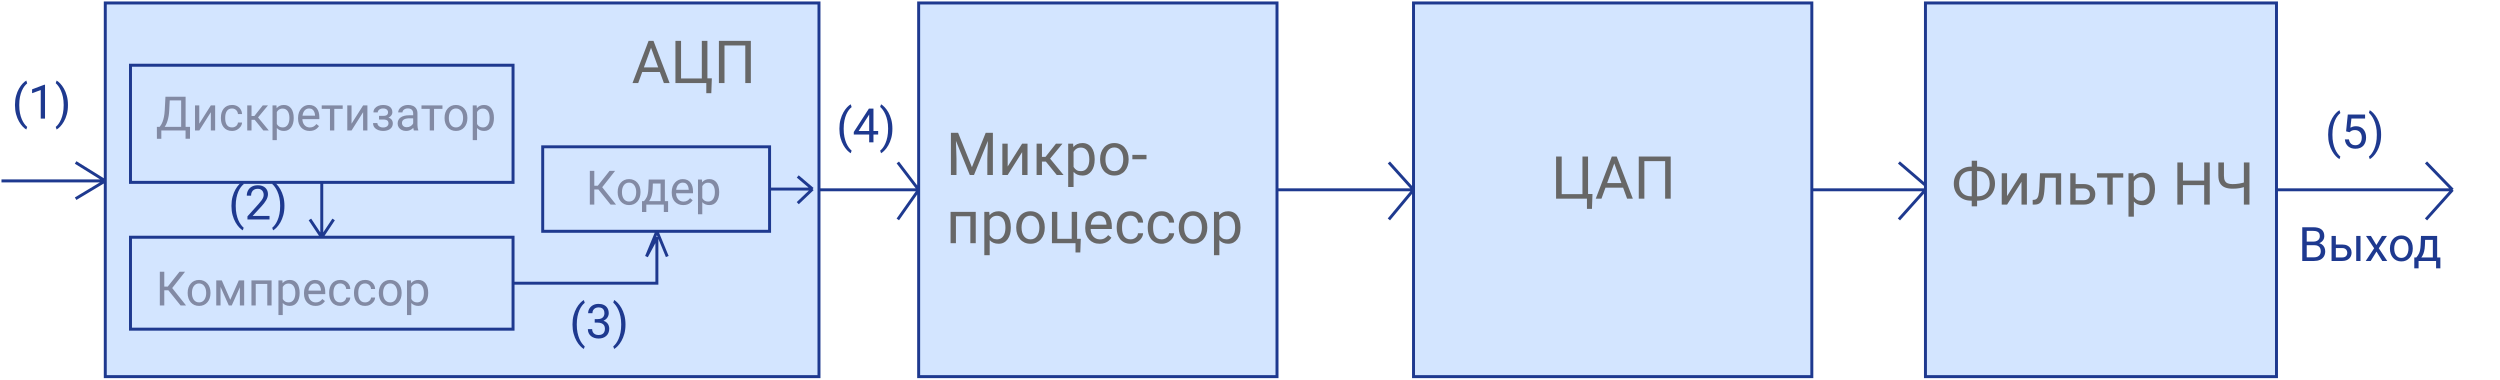<svg width="843" height="128" viewBox="0 0 843 128" fill="none" xmlns="http://www.w3.org/2000/svg">
<path d="M35.5 61V1H201.402H276.16V64H309.771V1H430.607V64H476.639V1H610.949V64H649.262V62.463V1H767.631V64V127H649.262V64H610.949V127H476.639V64H430.607V127H309.771V64H276.16V127H35.5V61Z" fill="#D3E5FF"/>
<path d="M35.5 61V1H201.402H276.16V64M35.5 61V127H276.16V64M35.5 61H0.5M35.5 61L25.5 54.781M35.5 61L25.5 67M276.16 64H309.771M309.771 64V1H430.607V64M309.771 64V127H430.607V64M309.771 64L302.738 54.781M309.771 64L302.738 73.988M430.607 64H476.639M476.639 64V1H610.949V64M476.639 64V127H610.949V64M476.639 64L468.328 54.781M476.639 64L468.328 73.988M610.949 64H649.262M649.262 64V127H767.631V64M649.262 64V62.463M649.262 64L640.312 73.988M767.631 64V1H649.262V62.463M767.631 64H827M827 64L818.049 54.781M827 64L818.049 73.988M640.312 54.781L649.262 62.463" stroke="#1E398F"/>
<path d="M5.047 35.453V35.375C5.047 34.24 5.174 33.214 5.43 32.297C5.685 31.375 6.01 30.568 6.406 29.875C6.802 29.182 7.219 28.609 7.656 28.156C8.094 27.698 8.497 27.367 8.867 27.164L9.172 28.117C8.865 28.352 8.552 28.674 8.234 29.086C7.922 29.497 7.633 30.003 7.367 30.602C7.107 31.201 6.896 31.896 6.734 32.688C6.573 33.479 6.492 34.37 6.492 35.359V35.469C6.492 36.458 6.573 37.352 6.734 38.148C6.896 38.94 7.107 39.638 7.367 40.242C7.633 40.846 7.922 41.359 8.234 41.781C8.552 42.208 8.865 42.547 9.172 42.797L8.867 43.672C8.497 43.469 8.094 43.138 7.656 42.68C7.219 42.227 6.802 41.654 6.406 40.961C6.01 40.273 5.685 39.469 5.43 38.547C5.174 37.625 5.047 36.594 5.047 35.453ZM15.18 28.562V40H13.734V30.367L10.82 31.43V30.125L14.953 28.562H15.18ZM22.914 35.375V35.453C22.914 36.594 22.787 37.625 22.531 38.547C22.276 39.469 21.951 40.273 21.555 40.961C21.159 41.654 20.742 42.227 20.305 42.68C19.867 43.138 19.463 43.469 19.094 43.672L18.789 42.797C19.096 42.562 19.406 42.234 19.719 41.812C20.031 41.396 20.32 40.88 20.586 40.266C20.852 39.656 21.065 38.953 21.227 38.156C21.388 37.354 21.469 36.458 21.469 35.469V35.359C21.469 34.37 21.383 33.477 21.211 32.68C21.039 31.878 20.815 31.172 20.539 30.562C20.268 29.953 19.977 29.44 19.664 29.023C19.357 28.602 19.065 28.276 18.789 28.047L19.094 27.164C19.463 27.367 19.867 27.698 20.305 28.156C20.742 28.609 21.159 29.182 21.555 29.875C21.951 30.568 22.276 31.375 22.531 32.297C22.787 33.214 22.914 34.24 22.914 35.375Z" fill="#1E398F"/>
<path d="M219.914 15.041L215.207 28H213.283L218.703 13.781H219.943L219.914 15.041ZM223.859 28L219.143 15.041L219.113 13.781H220.354L225.793 28H223.859ZM223.615 22.736V24.279H215.627V22.736H223.615ZM240.031 26.418L239.855 31.428H238.166V28H236.77V26.418H240.031ZM227.756 28V13.781H229.65V26.467H236.652V13.781H238.537V28H227.756ZM253.186 13.781V28H251.311V15.324H244.299V28H242.414V13.781H253.186Z" fill="#676767"/>
<path d="M62.766 42.773V44H54.156V42.773H62.766ZM54.398 42.773V46.797H52.906L52.898 42.773H54.398ZM64.078 42.773L64.062 46.789H62.57V42.773H64.078ZM61.289 32.625V33.859H56.305V32.625H61.289ZM62.586 32.625V44H61.086V32.625H62.586ZM55.789 32.625H57.297L57.062 37.203C57.031 37.891 56.966 38.526 56.867 39.109C56.768 39.688 56.646 40.216 56.5 40.695C56.354 41.175 56.188 41.604 56 41.984C55.812 42.359 55.612 42.685 55.398 42.961C55.185 43.232 54.961 43.456 54.727 43.633C54.497 43.805 54.266 43.927 54.031 44H53.344V42.773H53.828C53.964 42.628 54.117 42.417 54.289 42.141C54.466 41.865 54.641 41.508 54.812 41.07C54.99 40.628 55.143 40.089 55.273 39.453C55.409 38.818 55.5 38.068 55.547 37.203L55.789 32.625ZM67.195 41.711L71.094 35.547H72.547V44H71.094V37.836L67.195 44H65.758V35.547H67.195V41.711ZM78.25 42.969C78.594 42.969 78.912 42.898 79.203 42.758C79.495 42.617 79.734 42.425 79.922 42.18C80.109 41.93 80.216 41.646 80.242 41.328H81.617C81.591 41.828 81.422 42.294 81.109 42.727C80.802 43.154 80.398 43.5 79.898 43.766C79.398 44.026 78.849 44.156 78.25 44.156C77.615 44.156 77.06 44.044 76.586 43.82C76.117 43.596 75.727 43.289 75.414 42.898C75.107 42.508 74.875 42.06 74.719 41.555C74.568 41.044 74.492 40.505 74.492 39.938V39.609C74.492 39.042 74.568 38.505 74.719 38C74.875 37.49 75.107 37.039 75.414 36.648C75.727 36.258 76.117 35.95 76.586 35.727C77.06 35.503 77.615 35.391 78.25 35.391C78.912 35.391 79.49 35.526 79.984 35.797C80.479 36.062 80.867 36.427 81.148 36.891C81.435 37.349 81.591 37.87 81.617 38.453H80.242C80.216 38.104 80.117 37.789 79.945 37.508C79.779 37.227 79.549 37.003 79.258 36.836C78.971 36.664 78.635 36.578 78.25 36.578C77.807 36.578 77.435 36.667 77.133 36.844C76.836 37.016 76.599 37.25 76.422 37.547C76.25 37.839 76.125 38.164 76.047 38.523C75.974 38.878 75.938 39.24 75.938 39.609V39.938C75.938 40.307 75.974 40.672 76.047 41.031C76.12 41.391 76.242 41.716 76.414 42.008C76.591 42.3 76.828 42.534 77.125 42.711C77.427 42.883 77.802 42.969 78.25 42.969ZM84.812 35.547V44H83.367V35.547H84.812ZM90.359 35.547L86.352 40.391H84.328L84.109 39.125H85.766L88.602 35.547H90.359ZM88.805 44L85.695 40.172L86.625 39.125L90.641 44H88.805ZM93.344 37.172V47.25H91.891V35.547H93.219L93.344 37.172ZM99.039 39.703V39.867C99.039 40.482 98.966 41.052 98.82 41.578C98.674 42.099 98.461 42.552 98.18 42.938C97.904 43.323 97.562 43.622 97.156 43.836C96.75 44.05 96.284 44.156 95.758 44.156C95.221 44.156 94.747 44.068 94.336 43.891C93.924 43.714 93.576 43.456 93.289 43.117C93.003 42.779 92.773 42.372 92.602 41.898C92.435 41.425 92.32 40.891 92.258 40.297V39.422C92.32 38.797 92.438 38.237 92.609 37.742C92.781 37.247 93.008 36.825 93.289 36.477C93.576 36.122 93.922 35.854 94.328 35.672C94.734 35.484 95.203 35.391 95.734 35.391C96.266 35.391 96.737 35.495 97.148 35.703C97.56 35.906 97.906 36.198 98.188 36.578C98.469 36.958 98.68 37.414 98.82 37.945C98.966 38.471 99.039 39.057 99.039 39.703ZM97.586 39.867V39.703C97.586 39.281 97.542 38.885 97.453 38.516C97.365 38.141 97.227 37.812 97.039 37.531C96.857 37.245 96.622 37.021 96.336 36.859C96.049 36.693 95.708 36.609 95.312 36.609C94.948 36.609 94.63 36.672 94.359 36.797C94.094 36.922 93.867 37.091 93.68 37.305C93.492 37.513 93.338 37.753 93.219 38.023C93.104 38.289 93.018 38.565 92.961 38.852V40.875C93.065 41.24 93.211 41.583 93.398 41.906C93.586 42.224 93.836 42.482 94.148 42.68C94.461 42.872 94.854 42.969 95.328 42.969C95.719 42.969 96.055 42.888 96.336 42.727C96.622 42.56 96.857 42.333 97.039 42.047C97.227 41.76 97.365 41.432 97.453 41.062C97.542 40.688 97.586 40.289 97.586 39.867ZM104.391 44.156C103.802 44.156 103.268 44.057 102.789 43.859C102.315 43.656 101.906 43.372 101.562 43.008C101.224 42.643 100.964 42.211 100.781 41.711C100.599 41.211 100.508 40.664 100.508 40.07V39.742C100.508 39.055 100.609 38.443 100.812 37.906C101.016 37.365 101.292 36.906 101.641 36.531C101.99 36.156 102.385 35.872 102.828 35.68C103.271 35.487 103.729 35.391 104.203 35.391C104.807 35.391 105.328 35.495 105.766 35.703C106.208 35.911 106.57 36.203 106.852 36.578C107.133 36.948 107.341 37.385 107.477 37.891C107.612 38.391 107.68 38.938 107.68 39.531V40.18H101.367V39H106.234V38.891C106.214 38.516 106.135 38.151 106 37.797C105.87 37.443 105.661 37.151 105.375 36.922C105.089 36.693 104.698 36.578 104.203 36.578C103.875 36.578 103.573 36.648 103.297 36.789C103.021 36.925 102.784 37.128 102.586 37.398C102.388 37.669 102.234 38 102.125 38.391C102.016 38.781 101.961 39.232 101.961 39.742V40.07C101.961 40.471 102.016 40.849 102.125 41.203C102.24 41.552 102.404 41.859 102.617 42.125C102.836 42.391 103.099 42.599 103.406 42.75C103.719 42.901 104.073 42.977 104.469 42.977C104.979 42.977 105.411 42.872 105.766 42.664C106.12 42.456 106.43 42.177 106.695 41.828L107.57 42.523C107.388 42.8 107.156 43.062 106.875 43.312C106.594 43.562 106.247 43.766 105.836 43.922C105.43 44.078 104.948 44.156 104.391 44.156ZM112.719 35.547V44H111.266V35.547H112.719ZM115.555 35.547V36.719H108.484V35.547H115.555ZM118.539 41.711L122.438 35.547H123.891V44H122.438V37.836L118.539 44H117.102V35.547H118.539V41.711ZM129.367 39.961H127.812V39.07H129.25C129.651 39.07 129.969 39.021 130.203 38.922C130.438 38.818 130.604 38.675 130.703 38.492C130.802 38.31 130.852 38.096 130.852 37.852C130.852 37.633 130.794 37.427 130.68 37.234C130.57 37.036 130.393 36.878 130.148 36.758C129.904 36.633 129.576 36.57 129.164 36.57C128.831 36.57 128.529 36.63 128.258 36.75C127.987 36.865 127.771 37.023 127.609 37.227C127.453 37.425 127.375 37.648 127.375 37.898H125.93C125.93 37.383 126.076 36.94 126.367 36.57C126.664 36.195 127.057 35.906 127.547 35.703C128.042 35.5 128.581 35.398 129.164 35.398C129.654 35.398 130.091 35.453 130.477 35.562C130.867 35.667 131.198 35.823 131.469 36.031C131.74 36.234 131.945 36.49 132.086 36.797C132.232 37.099 132.305 37.45 132.305 37.852C132.305 38.138 132.237 38.409 132.102 38.664C131.966 38.919 131.771 39.146 131.516 39.344C131.26 39.536 130.951 39.688 130.586 39.797C130.227 39.906 129.82 39.961 129.367 39.961ZM127.812 39.414H129.367C129.872 39.414 130.318 39.464 130.703 39.562C131.089 39.656 131.411 39.797 131.672 39.984C131.932 40.172 132.128 40.404 132.258 40.68C132.393 40.95 132.461 41.263 132.461 41.617C132.461 42.013 132.38 42.37 132.219 42.688C132.062 43 131.839 43.266 131.547 43.484C131.255 43.703 130.906 43.87 130.5 43.984C130.099 44.099 129.654 44.156 129.164 44.156C128.617 44.156 128.086 44.062 127.57 43.875C127.055 43.688 126.63 43.398 126.297 43.008C125.964 42.612 125.797 42.109 125.797 41.5H127.242C127.242 41.755 127.323 41.997 127.484 42.227C127.646 42.456 127.87 42.641 128.156 42.781C128.448 42.922 128.784 42.992 129.164 42.992C129.57 42.992 129.909 42.93 130.18 42.805C130.451 42.68 130.654 42.513 130.789 42.305C130.93 42.096 131 41.87 131 41.625C131 41.307 130.938 41.052 130.812 40.859C130.688 40.667 130.495 40.526 130.234 40.438C129.979 40.344 129.651 40.297 129.25 40.297H127.812V39.414ZM139.32 42.555V38.203C139.32 37.87 139.253 37.581 139.117 37.336C138.987 37.086 138.789 36.893 138.523 36.758C138.258 36.622 137.93 36.555 137.539 36.555C137.174 36.555 136.854 36.617 136.578 36.742C136.307 36.867 136.094 37.031 135.938 37.234C135.786 37.438 135.711 37.656 135.711 37.891H134.266C134.266 37.589 134.344 37.289 134.5 36.992C134.656 36.695 134.88 36.427 135.172 36.188C135.469 35.943 135.823 35.75 136.234 35.609C136.651 35.464 137.115 35.391 137.625 35.391C138.24 35.391 138.781 35.495 139.25 35.703C139.724 35.911 140.094 36.227 140.359 36.648C140.63 37.065 140.766 37.589 140.766 38.219V42.156C140.766 42.438 140.789 42.737 140.836 43.055C140.888 43.372 140.964 43.646 141.062 43.875V44H139.555C139.482 43.833 139.424 43.612 139.383 43.336C139.341 43.055 139.32 42.794 139.32 42.555ZM139.57 38.875L139.586 39.891H138.125C137.714 39.891 137.346 39.925 137.023 39.992C136.701 40.055 136.43 40.151 136.211 40.281C135.992 40.411 135.826 40.575 135.711 40.773C135.596 40.966 135.539 41.193 135.539 41.453C135.539 41.719 135.599 41.961 135.719 42.18C135.839 42.398 136.018 42.573 136.258 42.703C136.503 42.828 136.802 42.891 137.156 42.891C137.599 42.891 137.99 42.797 138.328 42.609C138.667 42.422 138.935 42.193 139.133 41.922C139.336 41.651 139.445 41.388 139.461 41.133L140.078 41.828C140.042 42.047 139.943 42.289 139.781 42.555C139.62 42.82 139.404 43.075 139.133 43.32C138.867 43.56 138.549 43.76 138.18 43.922C137.815 44.078 137.404 44.156 136.945 44.156C136.372 44.156 135.87 44.044 135.438 43.82C135.01 43.596 134.677 43.297 134.438 42.922C134.203 42.542 134.086 42.117 134.086 41.648C134.086 41.195 134.174 40.797 134.352 40.453C134.529 40.104 134.784 39.815 135.117 39.586C135.451 39.352 135.852 39.175 136.32 39.055C136.789 38.935 137.312 38.875 137.891 38.875H139.57ZM146.359 35.547V44H144.906V35.547H146.359ZM149.195 35.547V36.719H142.125V35.547H149.195ZM149.906 39.867V39.688C149.906 39.078 149.995 38.513 150.172 37.992C150.349 37.466 150.604 37.01 150.938 36.625C151.271 36.234 151.674 35.932 152.148 35.719C152.622 35.5 153.154 35.391 153.742 35.391C154.336 35.391 154.87 35.5 155.344 35.719C155.823 35.932 156.229 36.234 156.562 36.625C156.901 37.01 157.159 37.466 157.336 37.992C157.513 38.513 157.602 39.078 157.602 39.688V39.867C157.602 40.477 157.513 41.042 157.336 41.562C157.159 42.083 156.901 42.539 156.562 42.93C156.229 43.315 155.826 43.617 155.352 43.836C154.883 44.05 154.352 44.156 153.758 44.156C153.164 44.156 152.63 44.05 152.156 43.836C151.682 43.617 151.276 43.315 150.938 42.93C150.604 42.539 150.349 42.083 150.172 41.562C149.995 41.042 149.906 40.477 149.906 39.867ZM151.352 39.688V39.867C151.352 40.289 151.401 40.688 151.5 41.062C151.599 41.432 151.747 41.76 151.945 42.047C152.148 42.333 152.401 42.56 152.703 42.727C153.005 42.888 153.357 42.969 153.758 42.969C154.154 42.969 154.5 42.888 154.797 42.727C155.099 42.56 155.349 42.333 155.547 42.047C155.745 41.76 155.893 41.432 155.992 41.062C156.096 40.688 156.148 40.289 156.148 39.867V39.688C156.148 39.271 156.096 38.878 155.992 38.508C155.893 38.133 155.742 37.802 155.539 37.516C155.341 37.224 155.091 36.995 154.789 36.828C154.492 36.661 154.143 36.578 153.742 36.578C153.346 36.578 152.997 36.661 152.695 36.828C152.398 36.995 152.148 37.224 151.945 37.516C151.747 37.802 151.599 38.133 151.5 38.508C151.401 38.878 151.352 39.271 151.352 39.688ZM160.859 37.172V47.25H159.406V35.547H160.734L160.859 37.172ZM166.555 39.703V39.867C166.555 40.482 166.482 41.052 166.336 41.578C166.19 42.099 165.977 42.552 165.695 42.938C165.419 43.323 165.078 43.622 164.672 43.836C164.266 44.05 163.799 44.156 163.273 44.156C162.737 44.156 162.263 44.068 161.852 43.891C161.44 43.714 161.091 43.456 160.805 43.117C160.518 42.779 160.289 42.372 160.117 41.898C159.951 41.425 159.836 40.891 159.773 40.297V39.422C159.836 38.797 159.953 38.237 160.125 37.742C160.297 37.247 160.523 36.825 160.805 36.477C161.091 36.122 161.438 35.854 161.844 35.672C162.25 35.484 162.719 35.391 163.25 35.391C163.781 35.391 164.253 35.495 164.664 35.703C165.076 35.906 165.422 36.198 165.703 36.578C165.984 36.958 166.195 37.414 166.336 37.945C166.482 38.471 166.555 39.057 166.555 39.703ZM165.102 39.867V39.703C165.102 39.281 165.057 38.885 164.969 38.516C164.88 38.141 164.742 37.812 164.555 37.531C164.372 37.245 164.138 37.021 163.852 36.859C163.565 36.693 163.224 36.609 162.828 36.609C162.464 36.609 162.146 36.672 161.875 36.797C161.609 36.922 161.383 37.091 161.195 37.305C161.008 37.513 160.854 37.753 160.734 38.023C160.62 38.289 160.534 38.565 160.477 38.852V40.875C160.581 41.24 160.727 41.583 160.914 41.906C161.102 42.224 161.352 42.482 161.664 42.68C161.977 42.872 162.37 42.969 162.844 42.969C163.234 42.969 163.57 42.888 163.852 42.727C164.138 42.56 164.372 42.333 164.555 42.047C164.742 41.76 164.88 41.432 164.969 41.062C165.057 40.688 165.102 40.289 165.102 39.867Z" fill="#828AA4"/>
<path d="M55.398 91.625V103H53.891V91.625H55.398ZM62.406 91.625L57.469 97.883H54.797L54.562 96.633H56.57L60.539 91.625H62.406ZM60.891 103L56.617 97.688L57.461 96.367L62.734 103H60.891ZM63.281 98.867V98.688C63.281 98.078 63.37 97.513 63.547 96.992C63.724 96.466 63.979 96.01 64.312 95.625C64.646 95.234 65.049 94.932 65.523 94.719C65.997 94.5 66.529 94.391 67.117 94.391C67.711 94.391 68.245 94.5 68.719 94.719C69.198 94.932 69.604 95.234 69.938 95.625C70.276 96.01 70.534 96.466 70.711 96.992C70.888 97.513 70.977 98.078 70.977 98.688V98.867C70.977 99.477 70.888 100.042 70.711 100.562C70.534 101.083 70.276 101.539 69.938 101.93C69.604 102.315 69.201 102.617 68.727 102.836C68.258 103.049 67.727 103.156 67.133 103.156C66.539 103.156 66.005 103.049 65.531 102.836C65.057 102.617 64.651 102.315 64.312 101.93C63.979 101.539 63.724 101.083 63.547 100.562C63.37 100.042 63.281 99.477 63.281 98.867ZM64.727 98.688V98.867C64.727 99.289 64.776 99.688 64.875 100.062C64.974 100.432 65.122 100.76 65.32 101.047C65.523 101.333 65.776 101.56 66.078 101.727C66.38 101.888 66.732 101.969 67.133 101.969C67.529 101.969 67.875 101.888 68.172 101.727C68.474 101.56 68.724 101.333 68.922 101.047C69.12 100.76 69.268 100.432 69.367 100.062C69.471 99.688 69.523 99.289 69.523 98.867V98.688C69.523 98.271 69.471 97.878 69.367 97.508C69.268 97.133 69.117 96.802 68.914 96.516C68.716 96.224 68.466 95.995 68.164 95.828C67.867 95.662 67.518 95.578 67.117 95.578C66.721 95.578 66.372 95.662 66.07 95.828C65.773 95.995 65.523 96.224 65.32 96.516C65.122 96.802 64.974 97.133 64.875 97.508C64.776 97.878 64.727 98.271 64.727 98.688ZM77.648 101.078L80.523 94.547H81.914L78.148 103H77.148L73.398 94.547H74.789L77.648 101.078ZM74.367 94.547V103H72.922V94.547H74.367ZM80.883 103V94.547H82.336V103H80.883ZM90.297 94.547V95.742H86.023V94.547H90.297ZM86.234 94.547V103H84.789V94.547H86.234ZM91.578 94.547V103H90.125V94.547H91.578ZM95.344 96.172V106.25H93.891V94.547H95.219L95.344 96.172ZM101.039 98.703V98.867C101.039 99.482 100.966 100.052 100.82 100.578C100.674 101.099 100.461 101.552 100.18 101.938C99.904 102.323 99.562 102.622 99.156 102.836C98.75 103.049 98.284 103.156 97.758 103.156C97.221 103.156 96.747 103.068 96.336 102.891C95.924 102.714 95.576 102.456 95.289 102.117C95.003 101.779 94.773 101.372 94.602 100.898C94.435 100.424 94.32 99.891 94.258 99.297V98.422C94.32 97.797 94.438 97.237 94.609 96.742C94.781 96.247 95.008 95.826 95.289 95.477C95.576 95.122 95.922 94.854 96.328 94.672C96.734 94.484 97.203 94.391 97.734 94.391C98.266 94.391 98.737 94.495 99.148 94.703C99.56 94.906 99.906 95.198 100.188 95.578C100.469 95.958 100.68 96.414 100.82 96.945C100.966 97.471 101.039 98.057 101.039 98.703ZM99.586 98.867V98.703C99.586 98.281 99.542 97.885 99.453 97.516C99.365 97.141 99.227 96.812 99.039 96.531C98.857 96.245 98.622 96.021 98.336 95.859C98.049 95.693 97.708 95.609 97.312 95.609C96.948 95.609 96.63 95.672 96.359 95.797C96.094 95.922 95.867 96.091 95.68 96.305C95.492 96.513 95.338 96.753 95.219 97.023C95.104 97.289 95.018 97.565 94.961 97.852V99.875C95.065 100.24 95.211 100.583 95.398 100.906C95.586 101.224 95.836 101.482 96.148 101.68C96.461 101.872 96.854 101.969 97.328 101.969C97.719 101.969 98.055 101.888 98.336 101.727C98.622 101.56 98.857 101.333 99.039 101.047C99.227 100.76 99.365 100.432 99.453 100.062C99.542 99.688 99.586 99.289 99.586 98.867ZM106.391 103.156C105.802 103.156 105.268 103.057 104.789 102.859C104.315 102.656 103.906 102.372 103.562 102.008C103.224 101.643 102.964 101.211 102.781 100.711C102.599 100.211 102.508 99.664 102.508 99.07V98.742C102.508 98.055 102.609 97.443 102.812 96.906C103.016 96.365 103.292 95.906 103.641 95.531C103.99 95.156 104.385 94.872 104.828 94.68C105.271 94.487 105.729 94.391 106.203 94.391C106.807 94.391 107.328 94.495 107.766 94.703C108.208 94.912 108.57 95.203 108.852 95.578C109.133 95.948 109.341 96.385 109.477 96.891C109.612 97.391 109.68 97.938 109.68 98.531V99.18H103.367V98H108.234V97.891C108.214 97.516 108.135 97.151 108 96.797C107.87 96.443 107.661 96.151 107.375 95.922C107.089 95.693 106.698 95.578 106.203 95.578C105.875 95.578 105.573 95.648 105.297 95.789C105.021 95.924 104.784 96.128 104.586 96.398C104.388 96.669 104.234 97 104.125 97.391C104.016 97.781 103.961 98.232 103.961 98.742V99.07C103.961 99.471 104.016 99.849 104.125 100.203C104.24 100.552 104.404 100.859 104.617 101.125C104.836 101.391 105.099 101.599 105.406 101.75C105.719 101.901 106.073 101.977 106.469 101.977C106.979 101.977 107.411 101.872 107.766 101.664C108.12 101.456 108.43 101.177 108.695 100.828L109.57 101.523C109.388 101.799 109.156 102.062 108.875 102.312C108.594 102.562 108.247 102.766 107.836 102.922C107.43 103.078 106.948 103.156 106.391 103.156ZM114.75 101.969C115.094 101.969 115.411 101.898 115.703 101.758C115.995 101.617 116.234 101.424 116.422 101.18C116.609 100.93 116.716 100.646 116.742 100.328H118.117C118.091 100.828 117.922 101.294 117.609 101.727C117.302 102.154 116.898 102.5 116.398 102.766C115.898 103.026 115.349 103.156 114.75 103.156C114.115 103.156 113.56 103.044 113.086 102.82C112.617 102.596 112.227 102.289 111.914 101.898C111.607 101.508 111.375 101.06 111.219 100.555C111.068 100.044 110.992 99.505 110.992 98.938V98.609C110.992 98.042 111.068 97.505 111.219 97C111.375 96.49 111.607 96.039 111.914 95.648C112.227 95.258 112.617 94.951 113.086 94.727C113.56 94.503 114.115 94.391 114.75 94.391C115.411 94.391 115.99 94.526 116.484 94.797C116.979 95.062 117.367 95.427 117.648 95.891C117.935 96.349 118.091 96.87 118.117 97.453H116.742C116.716 97.104 116.617 96.789 116.445 96.508C116.279 96.227 116.049 96.003 115.758 95.836C115.471 95.664 115.135 95.578 114.75 95.578C114.307 95.578 113.935 95.667 113.633 95.844C113.336 96.016 113.099 96.25 112.922 96.547C112.75 96.838 112.625 97.164 112.547 97.523C112.474 97.878 112.438 98.24 112.438 98.609V98.938C112.438 99.307 112.474 99.672 112.547 100.031C112.62 100.391 112.742 100.716 112.914 101.008C113.091 101.299 113.328 101.534 113.625 101.711C113.927 101.883 114.302 101.969 114.75 101.969ZM123.125 101.969C123.469 101.969 123.786 101.898 124.078 101.758C124.37 101.617 124.609 101.424 124.797 101.18C124.984 100.93 125.091 100.646 125.117 100.328H126.492C126.466 100.828 126.297 101.294 125.984 101.727C125.677 102.154 125.273 102.5 124.773 102.766C124.273 103.026 123.724 103.156 123.125 103.156C122.49 103.156 121.935 103.044 121.461 102.82C120.992 102.596 120.602 102.289 120.289 101.898C119.982 101.508 119.75 101.06 119.594 100.555C119.443 100.044 119.367 99.505 119.367 98.938V98.609C119.367 98.042 119.443 97.505 119.594 97C119.75 96.49 119.982 96.039 120.289 95.648C120.602 95.258 120.992 94.951 121.461 94.727C121.935 94.503 122.49 94.391 123.125 94.391C123.786 94.391 124.365 94.526 124.859 94.797C125.354 95.062 125.742 95.427 126.023 95.891C126.31 96.349 126.466 96.87 126.492 97.453H125.117C125.091 97.104 124.992 96.789 124.82 96.508C124.654 96.227 124.424 96.003 124.133 95.836C123.846 95.664 123.51 95.578 123.125 95.578C122.682 95.578 122.31 95.667 122.008 95.844C121.711 96.016 121.474 96.25 121.297 96.547C121.125 96.838 121 97.164 120.922 97.523C120.849 97.878 120.812 98.24 120.812 98.609V98.938C120.812 99.307 120.849 99.672 120.922 100.031C120.995 100.391 121.117 100.716 121.289 101.008C121.466 101.299 121.703 101.534 122 101.711C122.302 101.883 122.677 101.969 123.125 101.969ZM127.734 98.867V98.688C127.734 98.078 127.823 97.513 128 96.992C128.177 96.466 128.432 96.01 128.766 95.625C129.099 95.234 129.503 94.932 129.977 94.719C130.451 94.5 130.982 94.391 131.57 94.391C132.164 94.391 132.698 94.5 133.172 94.719C133.651 94.932 134.057 95.234 134.391 95.625C134.729 96.01 134.987 96.466 135.164 96.992C135.341 97.513 135.43 98.078 135.43 98.688V98.867C135.43 99.477 135.341 100.042 135.164 100.562C134.987 101.083 134.729 101.539 134.391 101.93C134.057 102.315 133.654 102.617 133.18 102.836C132.711 103.049 132.18 103.156 131.586 103.156C130.992 103.156 130.458 103.049 129.984 102.836C129.51 102.617 129.104 102.315 128.766 101.93C128.432 101.539 128.177 101.083 128 100.562C127.823 100.042 127.734 99.477 127.734 98.867ZM129.18 98.688V98.867C129.18 99.289 129.229 99.688 129.328 100.062C129.427 100.432 129.576 100.76 129.773 101.047C129.977 101.333 130.229 101.56 130.531 101.727C130.833 101.888 131.185 101.969 131.586 101.969C131.982 101.969 132.328 101.888 132.625 101.727C132.927 101.56 133.177 101.333 133.375 101.047C133.573 100.76 133.721 100.432 133.82 100.062C133.924 99.688 133.977 99.289 133.977 98.867V98.688C133.977 98.271 133.924 97.878 133.82 97.508C133.721 97.133 133.57 96.802 133.367 96.516C133.169 96.224 132.919 95.995 132.617 95.828C132.32 95.662 131.971 95.578 131.57 95.578C131.174 95.578 130.826 95.662 130.523 95.828C130.227 95.995 129.977 96.224 129.773 96.516C129.576 96.802 129.427 97.133 129.328 97.508C129.229 97.878 129.18 98.271 129.18 98.688ZM138.688 96.172V106.25H137.234V94.547H138.562L138.688 96.172ZM144.383 98.703V98.867C144.383 99.482 144.31 100.052 144.164 100.578C144.018 101.099 143.805 101.552 143.523 101.938C143.247 102.323 142.906 102.622 142.5 102.836C142.094 103.049 141.628 103.156 141.102 103.156C140.565 103.156 140.091 103.068 139.68 102.891C139.268 102.714 138.919 102.456 138.633 102.117C138.346 101.779 138.117 101.372 137.945 100.898C137.779 100.424 137.664 99.891 137.602 99.297V98.422C137.664 97.797 137.781 97.237 137.953 96.742C138.125 96.247 138.352 95.826 138.633 95.477C138.919 95.122 139.266 94.854 139.672 94.672C140.078 94.484 140.547 94.391 141.078 94.391C141.609 94.391 142.081 94.495 142.492 94.703C142.904 94.906 143.25 95.198 143.531 95.578C143.812 95.958 144.023 96.414 144.164 96.945C144.31 97.471 144.383 98.057 144.383 98.703ZM142.93 98.867V98.703C142.93 98.281 142.885 97.885 142.797 97.516C142.708 97.141 142.57 96.812 142.383 96.531C142.201 96.245 141.966 96.021 141.68 95.859C141.393 95.693 141.052 95.609 140.656 95.609C140.292 95.609 139.974 95.672 139.703 95.797C139.438 95.922 139.211 96.091 139.023 96.305C138.836 96.513 138.682 96.753 138.562 97.023C138.448 97.289 138.362 97.565 138.305 97.852V99.875C138.409 100.24 138.555 100.583 138.742 100.906C138.93 101.224 139.18 101.482 139.492 101.68C139.805 101.872 140.198 101.969 140.672 101.969C141.062 101.969 141.398 101.888 141.68 101.727C141.966 101.56 142.201 101.333 142.383 101.047C142.57 100.76 142.708 100.432 142.797 100.062C142.885 99.688 142.93 99.289 142.93 98.867Z" fill="#828AA4"/>
<path d="M200.398 57.625V69H198.891V57.625H200.398ZM207.406 57.625L202.469 63.883H199.797L199.562 62.633H201.57L205.539 57.625H207.406ZM205.891 69L201.617 63.688L202.461 62.367L207.734 69H205.891ZM208.281 64.867V64.688C208.281 64.078 208.37 63.513 208.547 62.992C208.724 62.466 208.979 62.01 209.312 61.625C209.646 61.234 210.049 60.932 210.523 60.719C210.997 60.5 211.529 60.391 212.117 60.391C212.711 60.391 213.245 60.5 213.719 60.719C214.198 60.932 214.604 61.234 214.938 61.625C215.276 62.01 215.534 62.466 215.711 62.992C215.888 63.513 215.977 64.078 215.977 64.688V64.867C215.977 65.477 215.888 66.042 215.711 66.562C215.534 67.083 215.276 67.539 214.938 67.93C214.604 68.315 214.201 68.617 213.727 68.836C213.258 69.049 212.727 69.156 212.133 69.156C211.539 69.156 211.005 69.049 210.531 68.836C210.057 68.617 209.651 68.315 209.312 67.93C208.979 67.539 208.724 67.083 208.547 66.562C208.37 66.042 208.281 65.477 208.281 64.867ZM209.727 64.688V64.867C209.727 65.289 209.776 65.688 209.875 66.062C209.974 66.432 210.122 66.76 210.32 67.047C210.523 67.333 210.776 67.56 211.078 67.727C211.38 67.888 211.732 67.969 212.133 67.969C212.529 67.969 212.875 67.888 213.172 67.727C213.474 67.56 213.724 67.333 213.922 67.047C214.12 66.76 214.268 66.432 214.367 66.062C214.471 65.688 214.523 65.289 214.523 64.867V64.688C214.523 64.271 214.471 63.878 214.367 63.508C214.268 63.133 214.117 62.802 213.914 62.516C213.716 62.224 213.466 61.995 213.164 61.828C212.867 61.661 212.518 61.578 212.117 61.578C211.721 61.578 211.372 61.661 211.07 61.828C210.773 61.995 210.523 62.224 210.32 62.516C210.122 62.802 209.974 63.133 209.875 63.508C209.776 63.878 209.727 64.271 209.727 64.688ZM218.75 60.547H220.195L220.07 63.711C220.039 64.513 219.948 65.206 219.797 65.789C219.646 66.372 219.453 66.87 219.219 67.281C218.984 67.688 218.721 68.029 218.43 68.305C218.143 68.581 217.846 68.812 217.539 69H216.82L216.859 67.82L217.156 67.812C217.328 67.609 217.495 67.401 217.656 67.188C217.818 66.969 217.966 66.711 218.102 66.414C218.237 66.112 218.349 65.745 218.438 65.312C218.531 64.875 218.591 64.341 218.617 63.711L218.75 60.547ZM219.109 60.547H224.195V69H222.75V61.883H219.109V60.547ZM216.492 67.812H225.281V71.492H223.836V69H217.938V71.492H216.484L216.492 67.812ZM230.391 69.156C229.802 69.156 229.268 69.057 228.789 68.859C228.315 68.656 227.906 68.372 227.562 68.008C227.224 67.643 226.964 67.211 226.781 66.711C226.599 66.211 226.508 65.664 226.508 65.07V64.742C226.508 64.055 226.609 63.443 226.812 62.906C227.016 62.365 227.292 61.906 227.641 61.531C227.99 61.156 228.385 60.872 228.828 60.68C229.271 60.487 229.729 60.391 230.203 60.391C230.807 60.391 231.328 60.495 231.766 60.703C232.208 60.911 232.57 61.203 232.852 61.578C233.133 61.948 233.341 62.385 233.477 62.891C233.612 63.391 233.68 63.938 233.68 64.531V65.18H227.367V64H232.234V63.891C232.214 63.516 232.135 63.151 232 62.797C231.87 62.443 231.661 62.151 231.375 61.922C231.089 61.693 230.698 61.578 230.203 61.578C229.875 61.578 229.573 61.648 229.297 61.789C229.021 61.925 228.784 62.128 228.586 62.398C228.388 62.669 228.234 63 228.125 63.391C228.016 63.781 227.961 64.232 227.961 64.742V65.07C227.961 65.471 228.016 65.849 228.125 66.203C228.24 66.552 228.404 66.859 228.617 67.125C228.836 67.391 229.099 67.599 229.406 67.75C229.719 67.901 230.073 67.977 230.469 67.977C230.979 67.977 231.411 67.872 231.766 67.664C232.12 67.456 232.43 67.177 232.695 66.828L233.57 67.523C233.388 67.799 233.156 68.062 232.875 68.312C232.594 68.562 232.247 68.766 231.836 68.922C231.43 69.078 230.948 69.156 230.391 69.156ZM236.812 62.172V72.25H235.359V60.547H236.688L236.812 62.172ZM242.508 64.703V64.867C242.508 65.482 242.435 66.052 242.289 66.578C242.143 67.099 241.93 67.552 241.648 67.938C241.372 68.323 241.031 68.622 240.625 68.836C240.219 69.049 239.753 69.156 239.227 69.156C238.69 69.156 238.216 69.068 237.805 68.891C237.393 68.713 237.044 68.456 236.758 68.117C236.471 67.779 236.242 67.372 236.07 66.898C235.904 66.424 235.789 65.891 235.727 65.297V64.422C235.789 63.797 235.906 63.237 236.078 62.742C236.25 62.247 236.477 61.825 236.758 61.477C237.044 61.122 237.391 60.854 237.797 60.672C238.203 60.484 238.672 60.391 239.203 60.391C239.734 60.391 240.206 60.495 240.617 60.703C241.029 60.906 241.375 61.198 241.656 61.578C241.938 61.958 242.148 62.414 242.289 62.945C242.435 63.471 242.508 64.057 242.508 64.703ZM241.055 64.867V64.703C241.055 64.281 241.01 63.885 240.922 63.516C240.833 63.141 240.695 62.812 240.508 62.531C240.326 62.245 240.091 62.021 239.805 61.859C239.518 61.693 239.177 61.609 238.781 61.609C238.417 61.609 238.099 61.672 237.828 61.797C237.562 61.922 237.336 62.091 237.148 62.305C236.961 62.513 236.807 62.753 236.688 63.023C236.573 63.289 236.487 63.565 236.43 63.852V65.875C236.534 66.24 236.68 66.583 236.867 66.906C237.055 67.224 237.305 67.482 237.617 67.68C237.93 67.872 238.323 67.969 238.797 67.969C239.188 67.969 239.523 67.888 239.805 67.727C240.091 67.56 240.326 67.333 240.508 67.047C240.695 66.76 240.833 66.432 240.922 66.062C241.01 65.688 241.055 65.289 241.055 64.867Z" fill="#828AA4"/>
<path d="M108.5 61.5H44V22H173V61.5H108.5ZM108.5 61.5V80M108.5 80L104.5 74M108.5 80L112.5 74M108.5 80H44V111H173V95.5M108.5 80H173V95.5M173 95.5H221.5V80L218 86.5L221.5 78M221.5 78L225 86.5M221.5 78H183V49.5H259.5V63.75M221.5 78H259.5V63.75M259.5 63.75H274M274 63.75L269 59.5M274 63.75L269 68.5" stroke="#1E398F"/>
<path d="M780.375 82.68H777.492L777.477 81.469H780.094C780.526 81.469 780.904 81.396 781.227 81.25C781.549 81.104 781.799 80.896 781.977 80.625C782.159 80.349 782.25 80.021 782.25 79.641C782.25 79.224 782.169 78.885 782.008 78.625C781.852 78.359 781.609 78.167 781.281 78.047C780.958 77.922 780.547 77.859 780.047 77.859H777.828V88H776.32V76.625H780.047C780.63 76.625 781.151 76.685 781.609 76.805C782.068 76.919 782.456 77.102 782.773 77.352C783.096 77.596 783.341 77.909 783.508 78.289C783.674 78.669 783.758 79.125 783.758 79.656C783.758 80.125 783.638 80.549 783.398 80.93C783.159 81.305 782.826 81.612 782.398 81.852C781.977 82.091 781.482 82.245 780.914 82.312L780.375 82.68ZM780.305 88H776.898L777.75 86.773H780.305C780.784 86.773 781.19 86.69 781.523 86.523C781.862 86.357 782.12 86.122 782.297 85.82C782.474 85.513 782.562 85.151 782.562 84.734C782.562 84.312 782.487 83.948 782.336 83.641C782.185 83.333 781.948 83.096 781.625 82.93C781.302 82.763 780.885 82.68 780.375 82.68H778.227L778.242 81.469H781.18L781.5 81.906C782.047 81.953 782.51 82.109 782.891 82.375C783.271 82.635 783.56 82.969 783.758 83.375C783.961 83.781 784.062 84.229 784.062 84.719C784.062 85.427 783.906 86.026 783.594 86.516C783.286 87 782.852 87.37 782.289 87.625C781.727 87.875 781.065 88 780.305 88ZM787.258 82.453H789.797C790.479 82.453 791.055 82.573 791.523 82.812C791.992 83.047 792.346 83.372 792.586 83.789C792.831 84.201 792.953 84.669 792.953 85.195C792.953 85.586 792.885 85.953 792.75 86.297C792.615 86.635 792.411 86.932 792.141 87.188C791.875 87.443 791.544 87.643 791.148 87.789C790.758 87.93 790.307 88 789.797 88H786.203V79.547H787.648V86.812H789.797C790.214 86.812 790.547 86.737 790.797 86.586C791.047 86.435 791.227 86.24 791.336 86C791.445 85.76 791.5 85.51 791.5 85.25C791.5 84.995 791.445 84.745 791.336 84.5C791.227 84.255 791.047 84.052 790.797 83.891C790.547 83.724 790.214 83.641 789.797 83.641H787.258V82.453ZM795.961 79.547V88H794.516V79.547H795.961ZM799.469 79.547L801.32 82.625L803.195 79.547H804.891L802.125 83.719L804.977 88H803.305L801.352 84.828L799.398 88H797.719L800.562 83.719L797.805 79.547H799.469ZM805.891 83.867V83.688C805.891 83.078 805.979 82.513 806.156 81.992C806.333 81.466 806.589 81.01 806.922 80.625C807.255 80.234 807.659 79.932 808.133 79.719C808.607 79.5 809.138 79.391 809.727 79.391C810.32 79.391 810.854 79.5 811.328 79.719C811.807 79.932 812.214 80.234 812.547 80.625C812.885 81.01 813.143 81.466 813.32 81.992C813.497 82.513 813.586 83.078 813.586 83.688V83.867C813.586 84.477 813.497 85.042 813.32 85.562C813.143 86.083 812.885 86.539 812.547 86.93C812.214 87.315 811.81 87.617 811.336 87.836C810.867 88.049 810.336 88.156 809.742 88.156C809.148 88.156 808.615 88.049 808.141 87.836C807.667 87.617 807.26 87.315 806.922 86.93C806.589 86.539 806.333 86.083 806.156 85.562C805.979 85.042 805.891 84.477 805.891 83.867ZM807.336 83.688V83.867C807.336 84.289 807.385 84.688 807.484 85.062C807.583 85.432 807.732 85.76 807.93 86.047C808.133 86.333 808.385 86.56 808.688 86.727C808.99 86.888 809.341 86.969 809.742 86.969C810.138 86.969 810.484 86.888 810.781 86.727C811.083 86.56 811.333 86.333 811.531 86.047C811.729 85.76 811.878 85.432 811.977 85.062C812.081 84.688 812.133 84.289 812.133 83.867V83.688C812.133 83.271 812.081 82.878 811.977 82.508C811.878 82.133 811.727 81.802 811.523 81.516C811.326 81.224 811.076 80.995 810.773 80.828C810.477 80.662 810.128 80.578 809.727 80.578C809.331 80.578 808.982 80.662 808.68 80.828C808.383 80.995 808.133 81.224 807.93 81.516C807.732 81.802 807.583 82.133 807.484 82.508C807.385 82.878 807.336 83.271 807.336 83.688ZM816.359 79.547H817.805L817.68 82.711C817.648 83.513 817.557 84.206 817.406 84.789C817.255 85.372 817.062 85.87 816.828 86.281C816.594 86.688 816.331 87.029 816.039 87.305C815.753 87.581 815.456 87.812 815.148 88H814.43L814.469 86.82L814.766 86.812C814.938 86.609 815.104 86.401 815.266 86.188C815.427 85.969 815.576 85.711 815.711 85.414C815.846 85.112 815.958 84.745 816.047 84.312C816.141 83.875 816.201 83.341 816.227 82.711L816.359 79.547ZM816.719 79.547H821.805V88H820.359V80.883H816.719V79.547ZM814.102 86.812H822.891V90.492H821.445V88H815.547V90.492H814.094L814.102 86.812Z" fill="#1E398F"/>
<path d="M321.246 44.781H323.072L327.73 56.373L332.379 44.781H334.215L328.434 59H327.008L321.246 44.781ZM320.65 44.781H322.262L322.525 53.453V59H320.65V44.781ZM333.189 44.781H334.801V59H332.926V53.453L333.189 44.781ZM339.791 56.139L344.664 48.434H346.48V59H344.664V51.295L339.791 59H337.994V48.434H339.791V56.139ZM351.344 48.434V59H349.537V48.434H351.344ZM358.277 48.434L353.268 54.488H350.738L350.465 52.906H352.535L356.08 48.434H358.277ZM356.334 59L352.447 54.215L353.609 52.906L358.629 59H356.334ZM362.008 50.465V63.062H360.191V48.434H361.852L362.008 50.465ZM369.127 53.629V53.834C369.127 54.602 369.036 55.315 368.854 55.973C368.671 56.624 368.404 57.19 368.053 57.672C367.708 58.154 367.281 58.528 366.773 58.795C366.266 59.062 365.683 59.195 365.025 59.195C364.355 59.195 363.762 59.085 363.248 58.863C362.734 58.642 362.298 58.32 361.939 57.897C361.581 57.473 361.295 56.965 361.08 56.373C360.872 55.781 360.729 55.113 360.65 54.371V53.277C360.729 52.496 360.875 51.796 361.09 51.178C361.305 50.559 361.588 50.032 361.939 49.596C362.298 49.153 362.73 48.818 363.238 48.59C363.746 48.355 364.332 48.238 364.996 48.238C365.66 48.238 366.249 48.368 366.764 48.629C367.278 48.883 367.711 49.247 368.062 49.723C368.414 50.198 368.678 50.768 368.854 51.432C369.036 52.089 369.127 52.822 369.127 53.629ZM367.311 53.834V53.629C367.311 53.102 367.255 52.607 367.145 52.145C367.034 51.676 366.861 51.266 366.627 50.914C366.399 50.556 366.106 50.276 365.748 50.074C365.39 49.866 364.964 49.762 364.469 49.762C364.013 49.762 363.616 49.84 363.277 49.996C362.945 50.152 362.662 50.364 362.428 50.631C362.193 50.891 362.001 51.191 361.852 51.529C361.708 51.861 361.601 52.206 361.529 52.565V55.094C361.66 55.55 361.842 55.979 362.076 56.383C362.311 56.78 362.623 57.102 363.014 57.35C363.404 57.59 363.896 57.711 364.488 57.711C364.977 57.711 365.396 57.61 365.748 57.408C366.106 57.2 366.399 56.917 366.627 56.559C366.861 56.2 367.034 55.79 367.145 55.328C367.255 54.859 367.311 54.361 367.311 53.834ZM370.953 53.834V53.609C370.953 52.848 371.064 52.141 371.285 51.49C371.507 50.833 371.826 50.263 372.242 49.781C372.659 49.293 373.163 48.915 373.756 48.648C374.348 48.375 375.012 48.238 375.748 48.238C376.49 48.238 377.158 48.375 377.75 48.648C378.349 48.915 378.857 49.293 379.273 49.781C379.697 50.263 380.019 50.833 380.24 51.49C380.462 52.141 380.572 52.848 380.572 53.609V53.834C380.572 54.596 380.462 55.302 380.24 55.953C380.019 56.604 379.697 57.174 379.273 57.662C378.857 58.144 378.352 58.522 377.76 58.795C377.174 59.062 376.51 59.195 375.768 59.195C375.025 59.195 374.358 59.062 373.766 58.795C373.173 58.522 372.665 58.144 372.242 57.662C371.826 57.174 371.507 56.604 371.285 55.953C371.064 55.302 370.953 54.596 370.953 53.834ZM372.76 53.609V53.834C372.76 54.361 372.822 54.859 372.945 55.328C373.069 55.79 373.255 56.2 373.502 56.559C373.756 56.917 374.072 57.2 374.449 57.408C374.827 57.61 375.266 57.711 375.768 57.711C376.262 57.711 376.695 57.61 377.066 57.408C377.444 57.2 377.757 56.917 378.004 56.559C378.251 56.2 378.437 55.79 378.561 55.328C378.691 54.859 378.756 54.361 378.756 53.834V53.609C378.756 53.089 378.691 52.597 378.561 52.135C378.437 51.666 378.248 51.253 377.994 50.895C377.747 50.53 377.434 50.243 377.057 50.035C376.686 49.827 376.249 49.723 375.748 49.723C375.253 49.723 374.817 49.827 374.439 50.035C374.068 50.243 373.756 50.53 373.502 50.895C373.255 51.253 373.069 51.666 372.945 52.135C372.822 52.597 372.76 53.089 372.76 53.609ZM386.598 52.213V53.697H381.832V52.213H386.598ZM327.418 71.434V72.928H322.076V71.434H327.418ZM322.34 71.434V82H320.533V71.434H322.34ZM329.02 71.434V82H327.203V71.434H329.02ZM333.727 73.465V86.062H331.91V71.434H333.57L333.727 73.465ZM340.846 76.629V76.834C340.846 77.602 340.755 78.315 340.572 78.973C340.39 79.624 340.123 80.19 339.771 80.672C339.426 81.154 339 81.528 338.492 81.795C337.984 82.062 337.402 82.195 336.744 82.195C336.074 82.195 335.481 82.085 334.967 81.863C334.452 81.642 334.016 81.32 333.658 80.897C333.3 80.473 333.014 79.966 332.799 79.373C332.59 78.781 332.447 78.113 332.369 77.371V76.277C332.447 75.496 332.594 74.796 332.809 74.178C333.023 73.559 333.307 73.032 333.658 72.596C334.016 72.153 334.449 71.818 334.957 71.59C335.465 71.356 336.051 71.238 336.715 71.238C337.379 71.238 337.968 71.368 338.482 71.629C338.997 71.883 339.43 72.247 339.781 72.723C340.133 73.198 340.396 73.768 340.572 74.432C340.755 75.089 340.846 75.822 340.846 76.629ZM339.029 76.834V76.629C339.029 76.102 338.974 75.607 338.863 75.144C338.753 74.676 338.58 74.266 338.346 73.914C338.118 73.556 337.825 73.276 337.467 73.074C337.109 72.866 336.682 72.762 336.188 72.762C335.732 72.762 335.335 72.84 334.996 72.996C334.664 73.152 334.381 73.364 334.146 73.631C333.912 73.891 333.72 74.191 333.57 74.529C333.427 74.861 333.32 75.206 333.248 75.564V78.094C333.378 78.549 333.561 78.979 333.795 79.383C334.029 79.78 334.342 80.102 334.732 80.35C335.123 80.591 335.615 80.711 336.207 80.711C336.695 80.711 337.115 80.61 337.467 80.408C337.825 80.2 338.118 79.917 338.346 79.559C338.58 79.201 338.753 78.79 338.863 78.328C338.974 77.859 339.029 77.361 339.029 76.834ZM342.672 76.834V76.609C342.672 75.848 342.783 75.141 343.004 74.49C343.225 73.833 343.544 73.263 343.961 72.781C344.378 72.293 344.882 71.915 345.475 71.648C346.067 71.375 346.731 71.238 347.467 71.238C348.209 71.238 348.876 71.375 349.469 71.648C350.068 71.915 350.576 72.293 350.992 72.781C351.415 73.263 351.738 73.833 351.959 74.49C352.18 75.141 352.291 75.848 352.291 76.609V76.834C352.291 77.596 352.18 78.302 351.959 78.953C351.738 79.604 351.415 80.174 350.992 80.662C350.576 81.144 350.071 81.522 349.479 81.795C348.893 82.062 348.229 82.195 347.486 82.195C346.744 82.195 346.077 82.062 345.484 81.795C344.892 81.522 344.384 81.144 343.961 80.662C343.544 80.174 343.225 79.604 343.004 78.953C342.783 78.302 342.672 77.596 342.672 76.834ZM344.479 76.609V76.834C344.479 77.361 344.54 77.859 344.664 78.328C344.788 78.79 344.973 79.201 345.221 79.559C345.475 79.917 345.79 80.2 346.168 80.408C346.546 80.61 346.985 80.711 347.486 80.711C347.981 80.711 348.414 80.61 348.785 80.408C349.163 80.2 349.475 79.917 349.723 79.559C349.97 79.201 350.156 78.79 350.279 78.328C350.41 77.859 350.475 77.361 350.475 76.834V76.609C350.475 76.088 350.41 75.597 350.279 75.135C350.156 74.666 349.967 74.253 349.713 73.894C349.465 73.53 349.153 73.243 348.775 73.035C348.404 72.827 347.968 72.723 347.467 72.723C346.972 72.723 346.536 72.827 346.158 73.035C345.787 73.243 345.475 73.53 345.221 73.894C344.973 74.253 344.788 74.666 344.664 75.135C344.54 75.597 344.479 76.088 344.479 76.609ZM354.713 82V71.434H356.52V80.516H361.383V71.434H363.199V82H354.713ZM364.449 80.516L364.273 85.135H362.662V82H361.285V80.516H364.449ZM370.797 82.195C370.061 82.195 369.394 82.072 368.795 81.824C368.202 81.57 367.691 81.216 367.262 80.76C366.839 80.304 366.513 79.764 366.285 79.139C366.057 78.514 365.943 77.83 365.943 77.088V76.678C365.943 75.818 366.07 75.053 366.324 74.383C366.578 73.706 366.923 73.133 367.359 72.664C367.796 72.195 368.29 71.841 368.844 71.6C369.397 71.359 369.97 71.238 370.562 71.238C371.318 71.238 371.969 71.368 372.516 71.629C373.069 71.889 373.521 72.254 373.873 72.723C374.225 73.185 374.485 73.732 374.654 74.363C374.824 74.988 374.908 75.672 374.908 76.414V77.225H367.018V75.75H373.102V75.613C373.076 75.144 372.978 74.689 372.809 74.246C372.646 73.803 372.385 73.439 372.027 73.152C371.669 72.866 371.181 72.723 370.562 72.723C370.152 72.723 369.775 72.811 369.43 72.986C369.085 73.156 368.788 73.409 368.541 73.748C368.294 74.087 368.102 74.5 367.965 74.988C367.828 75.477 367.76 76.04 367.76 76.678V77.088C367.76 77.589 367.828 78.061 367.965 78.504C368.108 78.94 368.313 79.324 368.58 79.656C368.854 79.988 369.182 80.249 369.566 80.438C369.957 80.626 370.4 80.721 370.895 80.721C371.533 80.721 372.073 80.591 372.516 80.33C372.958 80.07 373.346 79.721 373.678 79.285L374.771 80.154C374.544 80.499 374.254 80.828 373.902 81.141C373.551 81.453 373.118 81.707 372.604 81.902C372.096 82.098 371.493 82.195 370.797 82.195ZM381.246 80.711C381.676 80.711 382.073 80.623 382.438 80.447C382.802 80.272 383.102 80.031 383.336 79.725C383.57 79.412 383.704 79.057 383.736 78.66H385.455C385.423 79.285 385.211 79.868 384.82 80.408C384.436 80.942 383.932 81.375 383.307 81.707C382.682 82.033 381.995 82.195 381.246 82.195C380.452 82.195 379.758 82.055 379.166 81.775C378.58 81.495 378.092 81.111 377.701 80.623C377.317 80.135 377.027 79.575 376.832 78.943C376.643 78.305 376.549 77.632 376.549 76.922V76.512C376.549 75.802 376.643 75.132 376.832 74.5C377.027 73.862 377.317 73.299 377.701 72.811C378.092 72.322 378.58 71.938 379.166 71.658C379.758 71.378 380.452 71.238 381.246 71.238C382.073 71.238 382.796 71.408 383.414 71.746C384.033 72.078 384.518 72.534 384.869 73.113C385.227 73.686 385.423 74.337 385.455 75.066H383.736C383.704 74.63 383.58 74.236 383.365 73.885C383.157 73.533 382.87 73.253 382.506 73.045C382.148 72.83 381.728 72.723 381.246 72.723C380.693 72.723 380.227 72.833 379.85 73.055C379.479 73.269 379.182 73.562 378.961 73.934C378.746 74.298 378.59 74.705 378.492 75.154C378.401 75.597 378.355 76.049 378.355 76.512V76.922C378.355 77.384 378.401 77.84 378.492 78.289C378.583 78.738 378.736 79.145 378.951 79.51C379.173 79.874 379.469 80.167 379.84 80.389C380.217 80.603 380.686 80.711 381.246 80.711ZM391.715 80.711C392.145 80.711 392.542 80.623 392.906 80.447C393.271 80.272 393.57 80.031 393.805 79.725C394.039 79.412 394.173 79.057 394.205 78.66H395.924C395.891 79.285 395.68 79.868 395.289 80.408C394.905 80.942 394.4 81.375 393.775 81.707C393.15 82.033 392.464 82.195 391.715 82.195C390.921 82.195 390.227 82.055 389.635 81.775C389.049 81.495 388.561 81.111 388.17 80.623C387.786 80.135 387.496 79.575 387.301 78.943C387.112 78.305 387.018 77.632 387.018 76.922V76.512C387.018 75.802 387.112 75.132 387.301 74.5C387.496 73.862 387.786 73.299 388.17 72.811C388.561 72.322 389.049 71.938 389.635 71.658C390.227 71.378 390.921 71.238 391.715 71.238C392.542 71.238 393.264 71.408 393.883 71.746C394.501 72.078 394.986 72.534 395.338 73.113C395.696 73.686 395.891 74.337 395.924 75.066H394.205C394.173 74.63 394.049 74.236 393.834 73.885C393.626 73.533 393.339 73.253 392.975 73.045C392.617 72.83 392.197 72.723 391.715 72.723C391.161 72.723 390.696 72.833 390.318 73.055C389.947 73.269 389.651 73.562 389.43 73.934C389.215 74.298 389.059 74.705 388.961 75.154C388.87 75.597 388.824 76.049 388.824 76.512V76.922C388.824 77.384 388.87 77.84 388.961 78.289C389.052 78.738 389.205 79.145 389.42 79.51C389.641 79.874 389.938 80.167 390.309 80.389C390.686 80.603 391.155 80.711 391.715 80.711ZM397.477 76.834V76.609C397.477 75.848 397.587 75.141 397.809 74.49C398.03 73.833 398.349 73.263 398.766 72.781C399.182 72.293 399.687 71.915 400.279 71.648C400.872 71.375 401.536 71.238 402.271 71.238C403.014 71.238 403.681 71.375 404.273 71.648C404.872 71.915 405.38 72.293 405.797 72.781C406.22 73.263 406.542 73.833 406.764 74.49C406.985 75.141 407.096 75.848 407.096 76.609V76.834C407.096 77.596 406.985 78.302 406.764 78.953C406.542 79.604 406.22 80.174 405.797 80.662C405.38 81.144 404.876 81.522 404.283 81.795C403.697 82.062 403.033 82.195 402.291 82.195C401.549 82.195 400.882 82.062 400.289 81.795C399.697 81.522 399.189 81.144 398.766 80.662C398.349 80.174 398.03 79.604 397.809 78.953C397.587 78.302 397.477 77.596 397.477 76.834ZM399.283 76.609V76.834C399.283 77.361 399.345 77.859 399.469 78.328C399.592 78.79 399.778 79.201 400.025 79.559C400.279 79.917 400.595 80.2 400.973 80.408C401.35 80.61 401.79 80.711 402.291 80.711C402.786 80.711 403.219 80.61 403.59 80.408C403.967 80.2 404.28 79.917 404.527 79.559C404.775 79.201 404.96 78.79 405.084 78.328C405.214 77.859 405.279 77.361 405.279 76.834V76.609C405.279 76.088 405.214 75.597 405.084 75.135C404.96 74.666 404.771 74.253 404.518 73.894C404.27 73.53 403.958 73.243 403.58 73.035C403.209 72.827 402.773 72.723 402.271 72.723C401.777 72.723 401.34 72.827 400.963 73.035C400.592 73.243 400.279 73.53 400.025 73.894C399.778 74.253 399.592 74.666 399.469 75.135C399.345 75.597 399.283 76.088 399.283 76.609ZM411.168 73.465V86.062H409.352V71.434H411.012L411.168 73.465ZM418.287 76.629V76.834C418.287 77.602 418.196 78.315 418.014 78.973C417.831 79.624 417.564 80.19 417.213 80.672C416.868 81.154 416.441 81.528 415.934 81.795C415.426 82.062 414.843 82.195 414.186 82.195C413.515 82.195 412.923 82.085 412.408 81.863C411.894 81.642 411.458 81.32 411.1 80.897C410.742 80.473 410.455 79.966 410.24 79.373C410.032 78.781 409.889 78.113 409.811 77.371V76.277C409.889 75.496 410.035 74.796 410.25 74.178C410.465 73.559 410.748 73.032 411.1 72.596C411.458 72.153 411.891 71.818 412.398 71.59C412.906 71.356 413.492 71.238 414.156 71.238C414.82 71.238 415.41 71.368 415.924 71.629C416.438 71.883 416.871 72.247 417.223 72.723C417.574 73.198 417.838 73.768 418.014 74.432C418.196 75.089 418.287 75.822 418.287 76.629ZM416.471 76.834V76.629C416.471 76.102 416.415 75.607 416.305 75.144C416.194 74.676 416.021 74.266 415.787 73.914C415.559 73.556 415.266 73.276 414.908 73.074C414.55 72.866 414.124 72.762 413.629 72.762C413.173 72.762 412.776 72.84 412.438 72.996C412.105 73.152 411.822 73.364 411.588 73.631C411.354 73.891 411.161 74.191 411.012 74.529C410.868 74.861 410.761 75.206 410.689 75.564V78.094C410.82 78.549 411.002 78.979 411.236 79.383C411.471 79.78 411.783 80.102 412.174 80.35C412.564 80.591 413.056 80.711 413.648 80.711C414.137 80.711 414.557 80.61 414.908 80.408C415.266 80.2 415.559 79.917 415.787 79.559C416.021 79.201 416.194 78.79 416.305 78.328C416.415 77.859 416.471 77.361 416.471 76.834Z" fill="#676767"/>
<path d="M536.984 65.418L536.809 70.428H535.119V67H533.723V65.418H536.984ZM524.709 67V52.781H526.604V65.467H533.605V52.781H535.49V67H524.709ZM544.719 54.041L540.012 67H538.088L543.508 52.781H544.748L544.719 54.041ZM548.664 67L543.947 54.041L543.918 52.781H545.158L550.598 67H548.664ZM548.42 61.736V63.279H540.432V61.736H548.42ZM563.361 52.781V67H561.486V54.324H554.475V67H552.59V52.781H563.361Z" fill="#676767"/>
<path d="M664.582 56.197H666.936C667.756 56.197 668.514 56.337 669.211 56.617C669.914 56.891 670.526 57.281 671.047 57.789C671.574 58.297 671.984 58.902 672.277 59.605C672.57 60.302 672.717 61.074 672.717 61.92C672.717 62.766 672.57 63.541 672.277 64.244C671.984 64.947 671.574 65.556 671.047 66.07C670.526 66.578 669.914 66.972 669.211 67.252C668.514 67.525 667.756 67.662 666.936 67.662H664.582C663.762 67.662 663.003 67.525 662.307 67.252C661.61 66.972 660.998 66.578 660.471 66.07C659.95 65.562 659.543 64.96 659.25 64.264C658.964 63.56 658.82 62.786 658.82 61.94C658.82 61.093 658.964 60.322 659.25 59.625C659.543 58.922 659.95 58.316 660.471 57.809C660.998 57.294 661.61 56.897 662.307 56.617C663.003 56.337 663.762 56.197 664.582 56.197ZM664.582 57.682C663.729 57.682 663.007 57.861 662.414 58.219C661.822 58.57 661.372 59.065 661.066 59.703C660.76 60.341 660.607 61.087 660.607 61.94C660.607 62.584 660.692 63.167 660.861 63.688C661.037 64.208 661.294 64.654 661.633 65.025C661.971 65.397 662.388 65.683 662.883 65.885C663.378 66.087 663.944 66.188 664.582 66.188H666.955C667.801 66.188 668.518 66.012 669.104 65.66C669.696 65.302 670.145 64.804 670.451 64.166C670.764 63.522 670.92 62.773 670.92 61.92C670.92 61.282 670.832 60.703 670.656 60.182C670.48 59.661 670.223 59.215 669.885 58.844C669.553 58.473 669.139 58.186 668.645 57.984C668.156 57.783 667.593 57.682 666.955 57.682H664.582ZM666.672 54.195V69.586H664.865V54.195H666.672ZM676.779 66.139L681.652 58.434H683.469V69H681.652V61.295L676.779 69H674.982V58.434H676.779V66.139ZM693.43 58.434V59.928H688.322V58.434H693.43ZM695.021 58.434V69H693.215V58.434H695.021ZM687.883 58.434H689.699L689.426 63.531C689.38 64.319 689.305 65.016 689.201 65.621C689.104 66.22 688.967 66.734 688.791 67.164C688.622 67.594 688.407 67.945 688.146 68.219C687.893 68.486 687.587 68.684 687.229 68.814C686.87 68.938 686.457 69 685.988 69H685.422V67.408L685.812 67.379C686.092 67.359 686.33 67.294 686.525 67.184C686.727 67.073 686.896 66.91 687.033 66.695C687.17 66.474 687.281 66.191 687.365 65.846C687.456 65.501 687.525 65.091 687.57 64.615C687.622 64.14 687.661 63.587 687.688 62.955L687.883 58.434ZM699.416 62.066H702.59C703.443 62.066 704.162 62.216 704.748 62.516C705.334 62.809 705.777 63.215 706.076 63.736C706.382 64.251 706.535 64.837 706.535 65.494C706.535 65.982 706.451 66.441 706.281 66.871C706.112 67.294 705.858 67.665 705.52 67.984C705.188 68.303 704.774 68.554 704.279 68.736C703.791 68.912 703.228 69 702.59 69H698.098V58.434H699.904V67.516H702.59C703.111 67.516 703.527 67.421 703.84 67.232C704.152 67.044 704.377 66.799 704.514 66.5C704.65 66.201 704.719 65.888 704.719 65.562C704.719 65.243 704.65 64.931 704.514 64.625C704.377 64.319 704.152 64.065 703.84 63.863C703.527 63.655 703.111 63.551 702.59 63.551H699.416V62.066ZM712.414 58.434V69H710.598V58.434H712.414ZM715.959 58.434V59.898H707.121V58.434H715.959ZM719.543 60.465V73.062H717.727V58.434H719.387L719.543 60.465ZM726.662 63.629V63.834C726.662 64.602 726.571 65.315 726.389 65.973C726.206 66.624 725.939 67.19 725.588 67.672C725.243 68.154 724.816 68.528 724.309 68.795C723.801 69.062 723.218 69.195 722.561 69.195C721.89 69.195 721.298 69.085 720.783 68.863C720.269 68.642 719.833 68.32 719.475 67.897C719.117 67.473 718.83 66.966 718.615 66.373C718.407 65.781 718.264 65.113 718.186 64.371V63.277C718.264 62.496 718.41 61.796 718.625 61.178C718.84 60.559 719.123 60.032 719.475 59.596C719.833 59.153 720.266 58.818 720.773 58.59C721.281 58.355 721.867 58.238 722.531 58.238C723.195 58.238 723.785 58.368 724.299 58.629C724.813 58.883 725.246 59.247 725.598 59.723C725.949 60.198 726.213 60.768 726.389 61.432C726.571 62.089 726.662 62.822 726.662 63.629ZM724.846 63.834V63.629C724.846 63.102 724.79 62.607 724.68 62.145C724.569 61.676 724.396 61.266 724.162 60.914C723.934 60.556 723.641 60.276 723.283 60.074C722.925 59.866 722.499 59.762 722.004 59.762C721.548 59.762 721.151 59.84 720.812 59.996C720.48 60.152 720.197 60.364 719.963 60.631C719.729 60.891 719.536 61.191 719.387 61.529C719.243 61.861 719.136 62.206 719.064 62.565V65.094C719.195 65.549 719.377 65.979 719.611 66.383C719.846 66.78 720.158 67.102 720.549 67.35C720.939 67.591 721.431 67.711 722.023 67.711C722.512 67.711 722.932 67.61 723.283 67.408C723.641 67.2 723.934 66.917 724.162 66.559C724.396 66.201 724.569 65.79 724.68 65.328C724.79 64.859 724.846 64.361 724.846 63.834ZM743.488 60.895V62.428H735.793V60.895H743.488ZM736.086 54.781V69H734.201V54.781H736.086ZM745.129 54.781V69H743.254V54.781H745.129ZM748.029 54.781H749.914V59.225C749.914 59.96 750.021 60.536 750.236 60.953C750.451 61.37 750.777 61.663 751.213 61.832C751.649 62.001 752.193 62.086 752.844 62.086C753.234 62.086 753.612 62.07 753.977 62.037C754.348 62.005 754.709 61.959 755.061 61.9C755.412 61.842 755.757 61.77 756.096 61.685C756.441 61.601 756.779 61.51 757.111 61.412V62.955C756.792 63.053 756.473 63.144 756.154 63.228C755.842 63.313 755.516 63.385 755.178 63.443C754.846 63.502 754.488 63.547 754.104 63.58C753.726 63.613 753.306 63.629 752.844 63.629C751.841 63.629 750.979 63.486 750.256 63.199C749.54 62.906 748.99 62.438 748.605 61.793C748.221 61.148 748.029 60.292 748.029 59.225V54.781ZM756.633 54.781H758.518V69H756.633V54.781Z" fill="#676767"/>
<path d="M785.047 45.453V45.375C785.047 44.24 785.174 43.214 785.43 42.297C785.685 41.375 786.01 40.568 786.406 39.875C786.802 39.182 787.219 38.609 787.656 38.156C788.094 37.698 788.497 37.367 788.867 37.164L789.172 38.117C788.865 38.352 788.552 38.675 788.234 39.086C787.922 39.497 787.633 40.003 787.367 40.602C787.107 41.2 786.896 41.896 786.734 42.688C786.573 43.479 786.492 44.37 786.492 45.359V45.469C786.492 46.458 786.573 47.352 786.734 48.148C786.896 48.94 787.107 49.638 787.367 50.242C787.633 50.846 787.922 51.359 788.234 51.781C788.552 52.208 788.865 52.547 789.172 52.797L788.867 53.672C788.497 53.469 788.094 53.138 787.656 52.68C787.219 52.227 786.802 51.654 786.406 50.961C786.01 50.273 785.685 49.469 785.43 48.547C785.174 47.625 785.047 46.594 785.047 45.453ZM792.258 44.586L791.102 44.289L791.672 38.625H797.508V39.961H792.898L792.555 43.055C792.763 42.935 793.026 42.823 793.344 42.719C793.667 42.615 794.036 42.562 794.453 42.562C794.979 42.562 795.451 42.654 795.867 42.836C796.284 43.013 796.638 43.268 796.93 43.602C797.227 43.935 797.453 44.336 797.609 44.805C797.766 45.273 797.844 45.797 797.844 46.375C797.844 46.922 797.768 47.425 797.617 47.883C797.471 48.341 797.25 48.742 796.953 49.086C796.656 49.425 796.281 49.688 795.828 49.875C795.38 50.062 794.852 50.156 794.242 50.156C793.784 50.156 793.349 50.094 792.938 49.969C792.531 49.839 792.167 49.643 791.844 49.383C791.526 49.117 791.266 48.789 791.062 48.398C790.865 48.003 790.74 47.539 790.688 47.008H792.062C792.125 47.435 792.25 47.794 792.438 48.086C792.625 48.378 792.87 48.599 793.172 48.75C793.479 48.896 793.836 48.969 794.242 48.969C794.586 48.969 794.891 48.909 795.156 48.789C795.422 48.669 795.646 48.497 795.828 48.273C796.01 48.05 796.148 47.779 796.242 47.461C796.341 47.143 796.391 46.786 796.391 46.391C796.391 46.031 796.341 45.698 796.242 45.391C796.143 45.083 795.995 44.815 795.797 44.586C795.604 44.357 795.367 44.18 795.086 44.055C794.805 43.925 794.482 43.859 794.117 43.859C793.633 43.859 793.266 43.925 793.016 44.055C792.771 44.185 792.518 44.362 792.258 44.586ZM802.914 45.375V45.453C802.914 46.594 802.786 47.625 802.531 48.547C802.276 49.469 801.951 50.273 801.555 50.961C801.159 51.654 800.742 52.227 800.305 52.68C799.867 53.138 799.464 53.469 799.094 53.672L798.789 52.797C799.096 52.562 799.406 52.234 799.719 51.812C800.031 51.396 800.32 50.88 800.586 50.266C800.852 49.656 801.065 48.953 801.227 48.156C801.388 47.354 801.469 46.458 801.469 45.469V45.359C801.469 44.37 801.383 43.477 801.211 42.68C801.039 41.878 800.815 41.172 800.539 40.562C800.268 39.953 799.977 39.44 799.664 39.023C799.357 38.602 799.065 38.276 798.789 38.047L799.094 37.164C799.464 37.367 799.867 37.698 800.305 38.156C800.742 38.609 801.159 39.182 801.555 39.875C801.951 40.568 802.276 41.375 802.531 42.297C802.786 43.214 802.914 44.24 802.914 45.375Z" fill="#1E398F"/>
<path d="M283.047 43.453V43.375C283.047 42.24 283.174 41.214 283.43 40.297C283.685 39.375 284.01 38.568 284.406 37.875C284.802 37.182 285.219 36.609 285.656 36.156C286.094 35.698 286.497 35.367 286.867 35.164L287.172 36.117C286.865 36.352 286.552 36.675 286.234 37.086C285.922 37.497 285.633 38.003 285.367 38.602C285.107 39.2 284.896 39.896 284.734 40.688C284.573 41.479 284.492 42.37 284.492 43.359V43.469C284.492 44.458 284.573 45.352 284.734 46.148C284.896 46.94 285.107 47.638 285.367 48.242C285.633 48.846 285.922 49.359 286.234 49.781C286.552 50.208 286.865 50.547 287.172 50.797L286.867 51.672C286.497 51.469 286.094 51.138 285.656 50.68C285.219 50.227 284.802 49.654 284.406 48.961C284.01 48.273 283.685 47.469 283.43 46.547C283.174 45.625 283.047 44.594 283.047 43.453ZM296.117 44.172V45.359H287.898V44.508L292.992 36.625H294.172L292.906 38.906L289.539 44.172H296.117ZM294.531 36.625V48H293.086V36.625H294.531ZM300.914 43.375V43.453C300.914 44.594 300.786 45.625 300.531 46.547C300.276 47.469 299.951 48.273 299.555 48.961C299.159 49.654 298.742 50.227 298.305 50.68C297.867 51.138 297.464 51.469 297.094 51.672L296.789 50.797C297.096 50.562 297.406 50.234 297.719 49.812C298.031 49.396 298.32 48.88 298.586 48.266C298.852 47.656 299.065 46.953 299.227 46.156C299.388 45.354 299.469 44.458 299.469 43.469V43.359C299.469 42.37 299.383 41.477 299.211 40.68C299.039 39.878 298.815 39.172 298.539 38.562C298.268 37.953 297.977 37.44 297.664 37.023C297.357 36.602 297.065 36.276 296.789 36.047L297.094 35.164C297.464 35.367 297.867 35.698 298.305 36.156C298.742 36.609 299.159 37.182 299.555 37.875C299.951 38.568 300.276 39.375 300.531 40.297C300.786 41.214 300.914 42.24 300.914 43.375Z" fill="#1E398F"/>
<path d="M78.047 69.453V69.375C78.047 68.24 78.174 67.213 78.43 66.297C78.685 65.375 79.01 64.568 79.406 63.875C79.802 63.182 80.219 62.609 80.656 62.156C81.094 61.698 81.497 61.367 81.867 61.164L82.172 62.117C81.865 62.352 81.552 62.675 81.234 63.086C80.922 63.497 80.633 64.003 80.367 64.602C80.107 65.201 79.896 65.896 79.734 66.688C79.573 67.479 79.492 68.37 79.492 69.359V69.469C79.492 70.458 79.573 71.352 79.734 72.148C79.896 72.94 80.107 73.638 80.367 74.242C80.633 74.846 80.922 75.359 81.234 75.781C81.552 76.208 81.865 76.547 82.172 76.797L81.867 77.672C81.497 77.469 81.094 77.138 80.656 76.68C80.219 76.227 79.802 75.654 79.406 74.961C79.01 74.273 78.685 73.469 78.43 72.547C78.174 71.625 78.047 70.594 78.047 69.453ZM90.883 72.812V74H83.438V72.961L87.164 68.812C87.622 68.302 87.977 67.87 88.227 67.516C88.482 67.156 88.659 66.836 88.758 66.555C88.862 66.268 88.914 65.977 88.914 65.68C88.914 65.305 88.836 64.966 88.68 64.664C88.529 64.357 88.305 64.112 88.008 63.93C87.711 63.747 87.352 63.656 86.93 63.656C86.424 63.656 86.003 63.755 85.664 63.953C85.331 64.146 85.081 64.417 84.914 64.766C84.747 65.115 84.664 65.516 84.664 65.969H83.219C83.219 65.328 83.359 64.742 83.641 64.211C83.922 63.68 84.338 63.258 84.891 62.945C85.443 62.628 86.122 62.469 86.93 62.469C87.648 62.469 88.263 62.596 88.773 62.852C89.284 63.102 89.674 63.456 89.945 63.914C90.221 64.367 90.359 64.898 90.359 65.508C90.359 65.841 90.302 66.18 90.188 66.523C90.078 66.862 89.924 67.201 89.727 67.539C89.534 67.878 89.307 68.211 89.047 68.539C88.792 68.867 88.518 69.19 88.227 69.508L85.18 72.812H90.883ZM95.914 69.375V69.453C95.914 70.594 95.787 71.625 95.531 72.547C95.276 73.469 94.951 74.273 94.555 74.961C94.159 75.654 93.742 76.227 93.305 76.68C92.867 77.138 92.463 77.469 92.094 77.672L91.789 76.797C92.096 76.562 92.406 76.234 92.719 75.812C93.031 75.396 93.32 74.88 93.586 74.266C93.852 73.656 94.065 72.953 94.227 72.156C94.388 71.354 94.469 70.458 94.469 69.469V69.359C94.469 68.37 94.383 67.477 94.211 66.68C94.039 65.878 93.815 65.172 93.539 64.562C93.268 63.953 92.977 63.44 92.664 63.023C92.357 62.602 92.065 62.276 91.789 62.047L92.094 61.164C92.463 61.367 92.867 61.698 93.305 62.156C93.742 62.609 94.159 63.182 94.555 63.875C94.951 64.568 95.276 65.375 95.531 66.297C95.787 67.213 95.914 68.24 95.914 69.375Z" fill="#1E398F"/>
<path d="M193.047 109.453V109.375C193.047 108.24 193.174 107.214 193.43 106.297C193.685 105.375 194.01 104.568 194.406 103.875C194.802 103.182 195.219 102.609 195.656 102.156C196.094 101.698 196.497 101.367 196.867 101.164L197.172 102.117C196.865 102.352 196.552 102.674 196.234 103.086C195.922 103.497 195.633 104.003 195.367 104.602C195.107 105.201 194.896 105.896 194.734 106.688C194.573 107.479 194.492 108.37 194.492 109.359V109.469C194.492 110.458 194.573 111.352 194.734 112.148C194.896 112.94 195.107 113.638 195.367 114.242C195.633 114.846 195.922 115.359 196.234 115.781C196.552 116.208 196.865 116.547 197.172 116.797L196.867 117.672C196.497 117.469 196.094 117.138 195.656 116.68C195.219 116.227 194.802 115.654 194.406 114.961C194.01 114.273 193.685 113.469 193.43 112.547C193.174 111.625 193.047 110.594 193.047 109.453ZM200.539 107.602H201.57C202.076 107.602 202.492 107.518 202.82 107.352C203.154 107.18 203.401 106.948 203.562 106.656C203.729 106.359 203.812 106.026 203.812 105.656C203.812 105.219 203.74 104.852 203.594 104.555C203.448 104.258 203.229 104.034 202.938 103.883C202.646 103.732 202.276 103.656 201.828 103.656C201.422 103.656 201.062 103.737 200.75 103.898C200.443 104.055 200.201 104.279 200.023 104.57C199.852 104.862 199.766 105.206 199.766 105.602H198.32C198.32 105.023 198.466 104.497 198.758 104.023C199.049 103.549 199.458 103.172 199.984 102.891C200.516 102.609 201.13 102.469 201.828 102.469C202.516 102.469 203.117 102.591 203.633 102.836C204.148 103.076 204.549 103.435 204.836 103.914C205.122 104.388 205.266 104.979 205.266 105.688C205.266 105.974 205.198 106.281 205.062 106.609C204.932 106.932 204.727 107.234 204.445 107.516C204.169 107.797 203.81 108.029 203.367 108.211C202.924 108.388 202.393 108.477 201.773 108.477H200.539V107.602ZM200.539 108.789V107.922H201.773C202.497 107.922 203.096 108.008 203.57 108.18C204.044 108.352 204.417 108.581 204.688 108.867C204.964 109.154 205.156 109.469 205.266 109.812C205.38 110.151 205.438 110.49 205.438 110.828C205.438 111.359 205.346 111.831 205.164 112.242C204.987 112.654 204.734 113.003 204.406 113.289C204.083 113.576 203.703 113.792 203.266 113.938C202.828 114.083 202.352 114.156 201.836 114.156C201.341 114.156 200.875 114.086 200.438 113.945C200.005 113.805 199.622 113.602 199.289 113.336C198.956 113.065 198.695 112.734 198.508 112.344C198.32 111.948 198.227 111.497 198.227 110.992H199.672C199.672 111.388 199.758 111.734 199.93 112.031C200.107 112.328 200.357 112.56 200.68 112.727C201.008 112.888 201.393 112.969 201.836 112.969C202.279 112.969 202.659 112.893 202.977 112.742C203.299 112.586 203.547 112.352 203.719 112.039C203.896 111.727 203.984 111.333 203.984 110.859C203.984 110.385 203.885 109.997 203.688 109.695C203.49 109.388 203.208 109.161 202.844 109.016C202.484 108.865 202.06 108.789 201.57 108.789H200.539ZM210.914 109.375V109.453C210.914 110.594 210.786 111.625 210.531 112.547C210.276 113.469 209.951 114.273 209.555 114.961C209.159 115.654 208.742 116.227 208.305 116.68C207.867 117.138 207.464 117.469 207.094 117.672L206.789 116.797C207.096 116.562 207.406 116.234 207.719 115.812C208.031 115.396 208.32 114.88 208.586 114.266C208.852 113.656 209.065 112.953 209.227 112.156C209.388 111.354 209.469 110.458 209.469 109.469V109.359C209.469 108.37 209.383 107.477 209.211 106.68C209.039 105.878 208.815 105.172 208.539 104.562C208.268 103.953 207.977 103.44 207.664 103.023C207.357 102.602 207.065 102.276 206.789 102.047L207.094 101.164C207.464 101.367 207.867 101.698 208.305 102.156C208.742 102.609 209.159 103.182 209.555 103.875C209.951 104.568 210.276 105.375 210.531 106.297C210.786 107.214 210.914 108.24 210.914 109.375Z" fill="#1E398F"/>
</svg>
